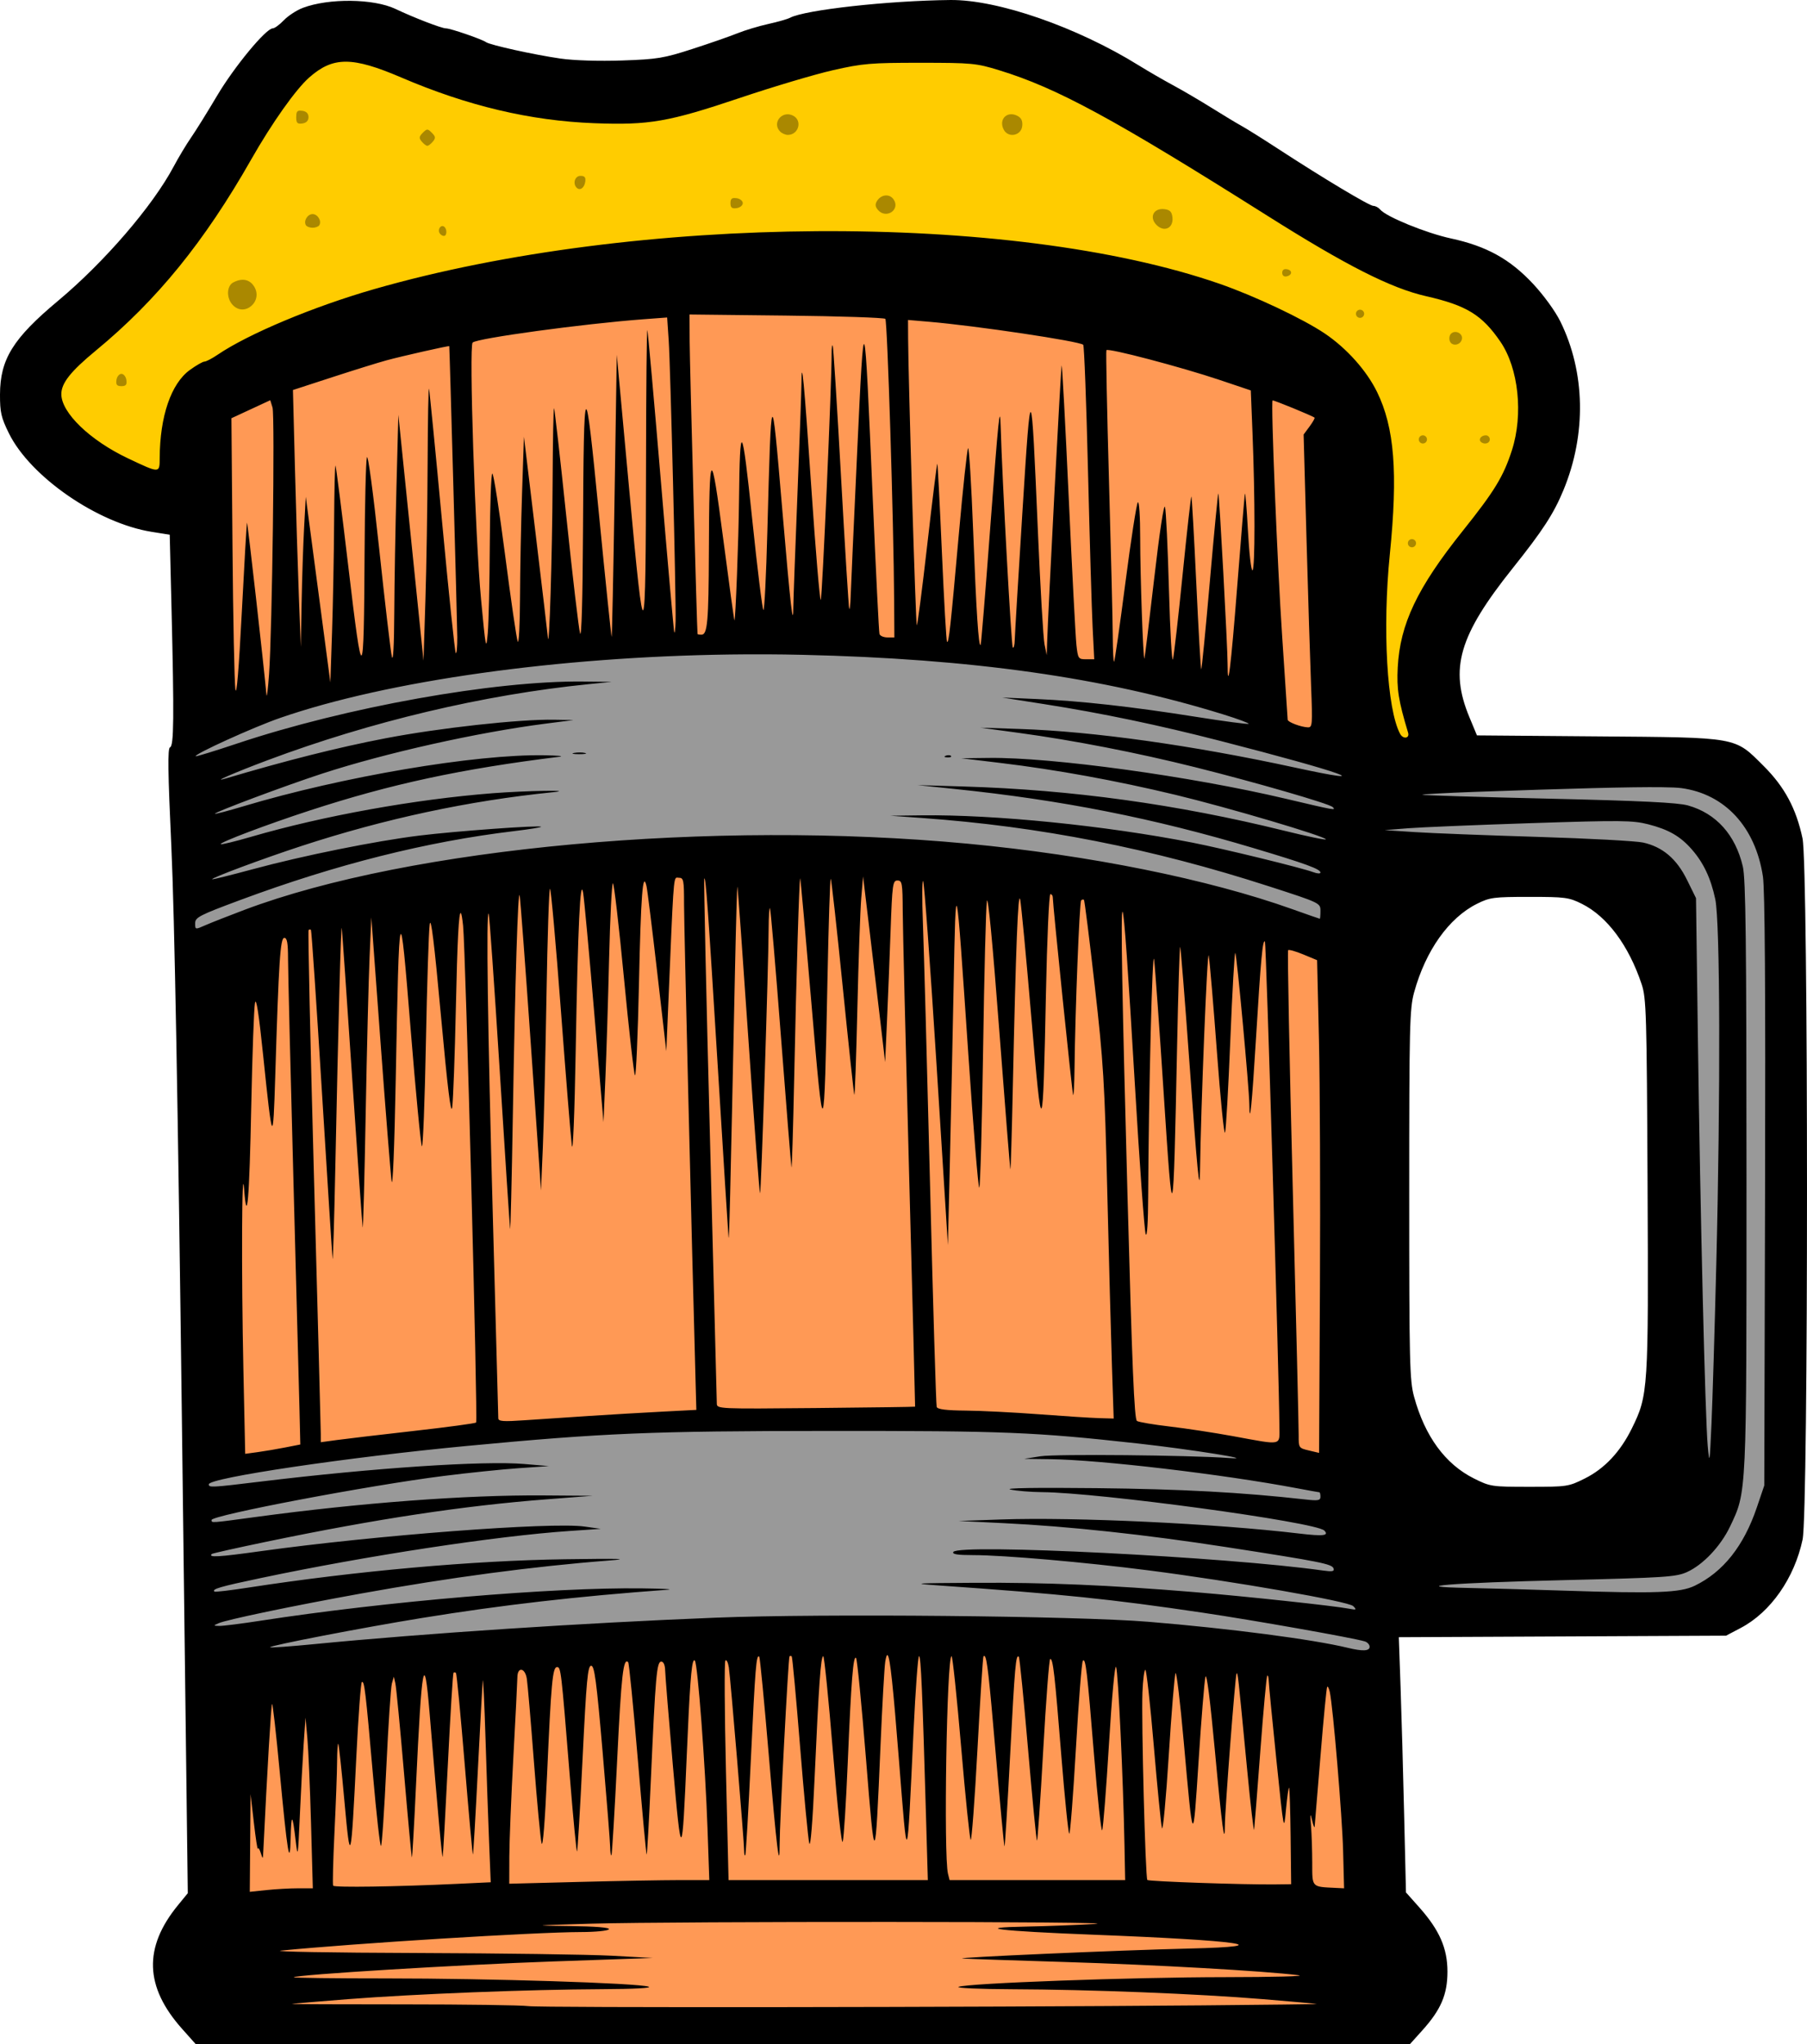 <?xml version="1.0" encoding="UTF-8" standalone="no"?>
<!-- Created with Inkscape (http://www.inkscape.org/) -->

<svg
   version="1.1"
   id="svg2708"
   width="882.121"
   height="997.85"
   viewBox="0 0 882.121 997.85"
   sodipodi:docname="1719926377Beer4a.svg"
   inkscape:version="1.3.2 (091e20ef0f, 2023-11-25)"
   xmlns:inkscape="http://www.inkscape.org/namespaces/inkscape"
   xmlns:sodipodi="http://sodipodi.sourceforge.net/DTD/sodipodi-0.dtd"
   xmlns="http://www.w3.org/2000/svg"
   xmlns:svg="http://www.w3.org/2000/svg">
  <defs
     id="defs2712">
    <inkscape:path-effect
       effect="bspline"
       id="path-effect5"
       is_visible="true"
       lpeversion="1.3"
       weight="33.333"
       steps="2"
       helper_size="0"
       apply_no_weight="true"
       apply_with_weight="true"
       only_selected="false"
       uniform="false" />
  </defs>
  <sodipodi:namedview
     id="namedview2710"
     pagecolor="#ffffff"
     bordercolor="#000000"
     borderopacity="0.25"
     inkscape:showpageshadow="2"
     inkscape:pageopacity="0.0"
     inkscape:pagecheckerboard="0"
     inkscape:deskcolor="#d1d1d1"
     showgrid="false"
     inkscape:zoom="1.0098387"
     inkscape:cx="251.0302"
     inkscape:cy="242.11789"
     inkscape:window-width="1920"
     inkscape:window-height="1011"
     inkscape:window-x="0"
     inkscape:window-y="0"
     inkscape:window-maximized="1"
     inkscape:current-layer="layer1" />
  <g
     inkscape:groupmode="layer"
     id="layer1"
     inkscape:label="Layer 1"
     transform="translate(-68.731,-31.483)">
    <path
       style="fill:#ffcc00;stroke-width:7.633"
       d="m 716.333,214.555 c 3.196,-1.881 17.527,179.414 17.527,179.414 l 30.689,6.502 c 0,0 2.66,-16.29 2.66,-21.785 0,-5.495 8.569,-51.02 8.569,-51.02 l 36.33,-56.899 11.675,-69.349 -51.492,-42.247 c 0,0 -49.631,-17.27 -53.687,-18.589 -4.056,-1.32 -157.501,-88.649 -157.501,-88.649 h -65.738 l -53.677,11.381 -60.298,15.056 -64.295,-6.541 -75.318,-25.625 -30.204,7.662 -40.817,66.496 -66.419,75.044 -18.223,20.3 12.986,39.892 c 0,0 38.5,16.339 42.799,16.339 4.299,0 17.798,2.804 17.798,0 0,-2.804 3.765,-47.858 3.765,-47.858 l 91.732,-35.178 128.111,-23.166 122.9,-1.155 c 0,0 85.425,14.167 93.639,15.62 8.213,1.454 101.504,30.957 101.504,30.957 z"
       id="path5" />
    <path
       id="path4"
       style="display:inline;fill:#aa8800;stroke-width:1.333"
       d="m 215.143,85.481 c -1.453,0.033 -1.809,0.84 -1.809,3.186 0,2.886 0.539,3.441 3,3.092 1.969,-0.28 3,-1.341 3,-3.092 0,-1.75 -1.031,-2.814 -3,-3.094 -0.461,-0.066 -0.856,-0.099 -1.191,-0.092 z m 347.191,1.775 c -3.498,0.059 -5.704,3.603 -3.572,7.586 2.2,4.11 8.448,2.892 8.984,-1.752 0.287,-2.485 -0.396,-4.011 -2.236,-4.996 -1.115,-0.597 -2.196,-0.854 -3.176,-0.838 z m -109.051,0.02 c -4.195,-0.032 -7.203,4.938 -3.684,8.457 0.88,0.88 2.561,1.6 3.734,1.6 5.236,0 7.208,-6.901 2.666,-9.332 -0.925,-0.495 -1.846,-0.718 -2.717,-0.725 z M 277.334,94.763 c -0.592,0 -1.184,0.516 -2.219,1.551 -1.833,1.833 -1.921,2.58 -0.504,4.287 0.943,1.137 2.169,2.066 2.723,2.066 0.554,0 1.777,-0.93 2.721,-2.066 1.417,-1.707 1.331,-2.454 -0.502,-4.287 -1.035,-1.035 -1.627,-1.551 -2.219,-1.551 z m 74.758,22.57 c -2.706,0 -3.896,3.753 -1.842,5.807 1.59,1.59 3.733,0.097 4.176,-2.91 0.32,-2.176 -0.26,-2.896 -2.334,-2.896 z m 149.338,9.562 c -1.673,-0.029 -3.424,0.884 -4.543,2.66 -1.014,1.61 -0.917,2.801 0.354,4.332 4.02,4.844 11.32,-0.12 7.619,-5.182 -0.874,-1.196 -2.128,-1.788 -3.43,-1.811 z m -74.23,1.26 c -1.41,0.025 -1.865,0.728 -1.865,2.512 0,2.195 0.691,2.754 3,2.426 1.65,-0.234 3,-1.326 3,-2.426 0,-1.1 -1.35,-2.191 -3,-2.426 -0.433,-0.061 -0.809,-0.092 -1.135,-0.086 z m 208.943,5.377 c -4.553,0.022 -6.304,4.305 -2.809,7.801 3.729,3.729 8.352,1.487 7.746,-3.756 -0.319,-2.759 -1.231,-3.671 -3.99,-3.99 -0.328,-0.038 -0.644,-0.056 -0.947,-0.055 z m -414.809,2.469 c -2.507,0 -4.534,3.391 -3.26,5.453 0.412,0.667 1.88,1.213 3.26,1.213 1.38,0 2.845,-0.546 3.258,-1.213 1.275,-2.062 -0.751,-5.453 -3.258,-5.453 z m 63.357,5.836 c -1.284,0.003 -2.275,2.012 -1.357,3.496 0.453,0.733 1.388,1.334 2.078,1.334 1.622,0 1.633,-3.608 0.014,-4.609 -0.248,-0.153 -0.497,-0.221 -0.734,-0.221 z m 411.668,21.02 c -1.071,0.005 -1.693,0.652 -1.693,1.811 0,1.281 0.862,2.015 2.07,1.764 2.896,-0.603 3.074,-2.969 0.264,-3.51 -0.228,-0.044 -0.442,-0.065 -0.641,-0.064 z m -509.328,5.211 c -1.38,0.037 -2.882,0.471 -4.453,1.312 -3.199,1.712 -3.397,7.504 -0.371,10.848 5.819,6.43 15.26,-1.756 10.465,-9.074 -1.379,-2.104 -3.341,-3.147 -5.641,-3.086 z m 545.635,14.6 c -1.1,0 -2,0.9 -2,2 0,1.1 0.9,2 2,2 1.1,0 2,-0.9 2,-2 0,-1.1 -0.9,-2 -2,-2 z m 46.408,10.875 c -0.721,0.023 -1.436,0.286 -2.008,0.857 -0.781,0.781 -1.042,2.406 -0.58,3.609 1.067,2.782 5.339,2.042 5.93,-1.027 0.381,-1.98 -1.499,-3.498 -3.342,-3.439 z M 128,214.001 c -1.1,0 -2.191,1.35 -2.426,3 -0.328,2.309 0.231,3 2.426,3 2.195,0 2.754,-0.691 2.426,-3 -0.234,-1.65 -1.326,-3 -2.426,-3 z m 635.334,30 c -1.1,0 -2,0.9 -2,2 0,1.1 0.9,2 2,2 1.1,0 2,-0.9 2,-2 0,-1.1 -0.9,-2 -2,-2 z m 30.744,0 c -2.228,0 -3.731,1.902 -2.486,3.146 1.594,1.594 4.408,0.862 4.408,-1.146 0,-1.1 -0.865,-2 -1.922,-2 z m -36.078,50.666 c -1.1,0 -2,0.9 -2,2 0,1.1 0.9,2 2,2 1.1,0 2,-0.9 2,-2 0,-1.1 -0.9,-2 -2,-2 z" />
    <path
       style="fill:#999999;stroke-width:7.633"
       d="m 779.982,462.23 c 0,0 -36.125,32.887 -39.166,32.887 -3.041,0 -36.923,-5.79 -36.923,-5.79 L 583.422,458.257 c 0,0 -123.015,-10.831 -125.59,-10.064 -2.575,0.767 -77.172,2.995 -87.885,3.526 -10.713,0.531 -86.731,10.64 -89.776,11.702 -3.045,1.061 -64.028,15.103 -77.253,17.35 -13.225,2.247 -42.155,15.642 -42.155,12.79 0,-2.852 -1.012,-41.429 -1.012,-41.429 0,0 -5.682,-60.224 -0.713,-61.018 4.969,-0.794 49.126,-19.912 53.214,-20.443 4.088,-0.531 66.785,-12.661 69.828,-13.192 3.043,-0.531 112.055,-14.381 116.883,-13.611 4.828,0.77 106.807,3.995 108.308,4.346 1.501,0.351 101.182,10.525 104.418,11.578 3.235,1.053 66.721,19.534 66.721,19.534 l 15.346,7.742 41.664,19.067 176.933,-1.878 17.145,25.001 10.902,34.428 -4.514,296.836 c 0,0 -7.427,33.662 -9.083,34.715 -1.656,1.053 -17.371,18.476 -19.999,19.88 -2.628,1.404 -148.451,4.335 -150.602,4.335 -2.151,0 -12.742,2.425 -12.742,2.425 l -1.626,20.006 -31.743,-4.181 c 0,0 -146.723,-9.187 -152.534,-9.064 -5.811,0.123 -174.207,0.806 -176.041,0.806 -1.834,0 -116.308,7.309 -116.308,7.309 l -93.517,8.624 -4.624,-96.261 47.255,-8.899 91.909,-9.381 138.259,-7.895 115.605,3.035 c 0,0 91.994,10.83 94.249,10.531 2.255,-0.299 53.879,7.272 53.879,7.272 l 109.051,31.809 c 0,0 63.128,-41.475 64.787,-41.124 1.659,0.351 -3.905,-126.207 -1.533,-126.909 2.373,-0.702 -2.773,-135.213 -2.773,-135.213 0,0 -47.948,-16.455 -52.399,-16.455 -4.451,0 -45.376,6.344 -45.376,6.344 z"
       id="path3" />
    <path
       id="path2"
       style="fill:#ff9955;stroke-width:7.633"
       d="M 450.914 167.206 C 422.705 167.192 395.683 167.412 393.99 167.823 C 390.605 168.646 241.848 194.573 238.651 195.555 C 235.453 196.538 170.48 225.391 165.102 229.116 C 159.723 232.841 166.201 384.28 166.201 384.28 C 166.201 384.28 164.671 384.939 168.494 383.046 C 172.317 381.152 177.17 377.077 177.17 377.077 L 203.074 373.136 L 232.865 368.565 L 282.984 357.858 L 340.961 353.446 L 403.785 346.622 C 403.785 346.622 490.455 347.272 495.285 347.71 C 500.115 348.147 546.81 350.554 549.445 350.554 C 552.081 350.554 601.605 359.805 605.772 360.296 C 609.938 360.787 659.867 369.12 659.867 369.12 L 695.361 387.944 C 695.361 387.944 724.34 390.455 724.34 388.37 C 724.34 386.285 722.299 227.837 722.299 227.837 C 722.299 227.837 664.077 198.287 648.744 194.04 C 633.412 189.793 527.825 169.015 514.953 167.981 C 508.518 167.464 479.123 167.219 450.914 167.206 z M 492.168 445.729 L 386.811 447.739 L 241.328 472.878 C 241.328 472.878 174.938 493.155 170.332 493.155 L 177.902 747.94 L 263.002 737.071 L 361.494 727.116 C 361.494 727.116 485.984 722.029 493.606 723.038 C 501.227 724.047 619.969 729.889 619.969 729.889 C 619.969 729.889 689.631 740.311 695.438 742.001 C 701.244 743.691 723.985 752.166 724.967 749.304 C 725.949 746.442 722.356 506.169 722.356 506.169 L 716.6 492.419 L 640.553 471.313 L 573.899 455.729 L 492.168 445.729 z M 557.262 830.298 C 554.093 830.298 447.455 832.514 436.789 830.786 C 426.124 829.058 353.6 834.655 353.6 834.655 L 174.078 845.331 L 172.625 946.589 L 200.543 1019.876 C 200.543 1019.876 707.747 1020.962 712.611 1020.432 C 717.476 1019.903 750.594 998.354 750.594 998.354 L 734.84 849.548 L 696.334 844.708 C 696.334 844.708 631.316 835.252 623.963 833.723 C 616.61 832.195 560.431 830.298 557.262 830.298 z " />
    <path
       id="path1"
       style="fill:#000000;stroke-width:1.333"
       d="M 532.666 31.487 C 502.309 31.799 461.744 36.291 454.414 40.153 C 453.175 40.806 448.376 42.179 443.748 43.202 C 439.12 44.225 432.333 46.274 428.666 47.757 C 424.999 49.239 415.099 52.682 406.666 55.407 C 392.71 59.917 389.635 60.419 372.416 61.013 C 361.208 61.399 348.982 61.021 342.416 60.085 C 329.806 58.287 307.996 53.484 306 52.065 C 303.934 50.596 288.631 45.333 286.426 45.333 C 284.316 45.333 270.871 40.154 261.768 35.835 C 251.115 30.78 229.246 30.533 216.561 35.325 C 213.569 36.455 209.406 39.169 207.311 41.356 C 205.215 43.543 202.769 45.333 201.875 45.333 C 198.577 45.333 183.079 64.082 174.74 78.159 C 170.014 86.138 164.275 95.367 161.988 98.667 C 159.702 101.967 155.886 108.323 153.508 112.792 C 143.234 132.096 119.719 159.405 97.068 178.337 C 75.055 196.736 68.781 206.859 68.731 224.063 C 68.705 232.773 69.29 235.321 73.07 243.001 C 83.526 264.24 116.384 286.918 142.793 291.124 L 151.584 292.524 L 152.459 328.479 C 153.756 381.819 153.61 395.685 151.744 396.307 C 150.522 396.715 150.673 408.058 152.401 445.419 C 153.895 477.743 155.61 571.253 157.526 724.862 L 160.402 955.725 L 155.647 961.53 C 138.701 982.21 139.333 1001.418 157.631 1021.948 L 164.213 1029.333 L 460.651 1029.333 L 757.086 1029.333 L 763.104 1022.641 C 772.177 1012.55 775.326 1005.172 775.33 994.001 C 775.334 982.627 771.429 973.714 761.602 962.667 L 755.078 955.333 L 754.186 917.333 C 753.695 896.433 752.911 868.401 752.443 855.04 L 751.592 830.747 L 831.463 830.374 L 911.334 830.001 L 918.522 826.216 C 933.078 818.552 944.703 801.926 948.703 783.05 C 951.59 769.426 951.558 454.424 948.668 440.784 C 945.573 426.176 939.908 415.627 929.678 405.429 C 915.295 391.09 917.863 391.548 848.535 390.977 L 789.736 390.495 L 786.035 381.581 C 776.206 357.91 780.89 341.801 807.182 308.878 C 821.877 290.475 827.227 282.24 831.992 270.682 C 843.224 243.444 842.656 213.222 830.443 188.415 C 827.992 183.434 822.324 175.62 817.131 170.059 C 805.827 157.955 794.422 151.647 777.045 147.891 C 764.917 145.27 745.41 137.307 742.484 133.782 C 741.672 132.802 740.181 132.001 739.172 132.001 C 737.221 132.001 714.707 118.515 692.666 104.145 C 685.333 99.364 677.326 94.342 674.871 92.987 C 672.417 91.632 665.816 87.648 660.203 84.136 C 654.591 80.623 646.101 75.644 641.334 73.071 C 636.567 70.498 629.066 66.157 624.666 63.423 C 594.552 44.712 555.771 31.25 532.666 31.487 z M 237.551 61.608 C 244.338 61.613 252.666 64.187 264.666 69.331 C 296.99 83.187 327.578 90.434 358.777 91.628 C 385.634 92.656 395.029 91.024 430 79.261 C 446.133 73.834 466.534 67.759 475.334 65.761 C 489.881 62.457 493.755 62.126 518 62.134 C 543.294 62.141 545.28 62.332 556.592 65.807 C 584.818 74.481 612.234 89.356 687.334 136.749 C 726.023 161.164 747.719 172.165 764.895 176.077 C 784.665 180.58 792.221 185.205 801.176 198.282 C 810.051 211.241 812.439 233.816 806.789 251.333 C 802.667 264.112 798.312 271.25 782.791 290.667 C 760.58 318.452 752.162 336.137 751.061 357.333 C 750.512 367.892 751.404 373.507 756.115 389.167 C 756.966 391.993 753.681 392.473 752.217 389.737 C 745.797 377.742 743.547 338.429 747.199 302.096 C 751.209 262.211 749.474 240.215 740.947 222.8 C 735.863 212.416 726.223 201.61 715.619 194.409 C 705.054 187.234 681.239 175.971 664 169.997 C 562.342 134.765 379.206 135.931 251.41 172.626 C 221.781 181.133 189.957 194.471 174.942 204.675 C 172.25 206.504 169.376 208.001 168.557 208.001 C 167.737 208.001 164.525 209.842 161.418 212.093 C 152.257 218.729 146.777 234.731 146.693 255.091 C 146.663 262.618 146.758 262.616 131.182 255.235 C 112.649 246.454 98.658 232.962 98.672 223.884 C 98.68 218.497 103.206 212.791 115.545 202.61 C 145.336 178.031 168.489 149.544 191.359 109.333 C 201.486 91.528 213.133 75.071 219.692 69.298 C 225.52 64.167 230.764 61.603 237.551 61.608 z M 405.334 185.016 L 452.594 185.546 C 478.587 185.838 500.338 186.56 500.928 187.149 C 501.935 188.156 504.994 286.259 505.227 325.001 L 505.334 342.667 L 501.959 342.667 C 500.103 342.667 498.35 341.917 498.065 341.001 C 497.779 340.084 496.296 310.233 494.77 274.667 C 490.646 178.606 490.623 178.536 487.18 252.001 C 485.547 286.834 484.116 318.633 484 322.667 C 483.884 326.7 483.565 329.4 483.289 328.667 C 483.014 327.933 481.208 298.834 479.279 264.001 C 477.351 229.168 475.525 200.416 475.221 200.11 C 474.916 199.805 474.682 201.605 474.699 204.11 C 474.793 217.498 470.126 323.483 469.406 324.321 C 468.94 324.864 466.865 300.265 464.797 269.655 C 461.287 217.706 460.034 204.492 459.975 218.778 C 459.961 222.017 459.073 246.566 458 273.333 C 456.927 300.099 456.039 324.349 456.026 327.221 C 455.968 339.456 454.692 328.298 450.475 278.667 C 445.356 218.425 445.248 218.613 443.326 291.001 C 442.767 312.084 441.91 329.333 441.424 329.333 C 440.938 329.333 438.47 309.384 435.938 285.001 C 430.985 237.31 429.904 235.801 429.494 276.001 C 429.304 294.639 427.761 334.882 427.256 334.346 C 427.077 334.156 424.619 316.3 421.797 294.667 C 415.792 248.632 414.97 249.354 414.783 300.833 C 414.659 335.001 414.093 341.333 411.166 341.333 C 410.158 341.333 409.295 341.184 409.248 341.001 C 408.978 339.934 405.449 209.069 405.397 198.175 L 405.334 185.016 z M 394.412 186.475 L 395.166 197.571 C 396.02 210.111 398.8 323.397 398.531 334.667 C 398.435 338.7 398.133 341.101 397.859 340.001 C 397.586 338.901 394.642 305.601 391.318 266.001 C 387.995 226.401 385.035 193.4 384.742 192.667 C 384.449 191.933 384.163 220.495 384.106 256.138 C 383.952 350.619 383.377 351.692 375.969 271.333 L 369.822 204.667 L 368.746 273.723 C 368.154 311.704 367.505 342.604 367.305 342.389 C 367.104 342.175 364.328 315.3 361.137 282.667 C 354.267 212.428 353.722 213.031 353.328 291.333 C 353.162 324.348 352.617 343.143 351.897 340.667 C 351.256 338.467 348.255 312.967 345.227 284.001 C 342.198 255.034 339.483 231.084 339.193 230.778 C 338.904 230.473 338.587 246.972 338.49 267.444 C 338.326 302.092 336.851 350.221 336.184 342.667 C 336.022 340.833 333.327 318.034 330.195 292.001 L 324.502 244.667 L 323.588 272.001 C 323.085 287.034 322.634 310.133 322.586 323.333 C 322.538 336.533 322.029 346.133 321.455 344.667 C 320.881 343.2 318.104 324.149 315.285 302.333 C 312.466 280.516 309.674 262.667 309.08 262.667 C 308.486 262.667 307.925 278.117 307.834 297.001 C 307.743 315.884 307.293 335.533 306.834 340.667 C 306.054 349.393 305.84 348.311 303.555 324.001 C 300.679 293.412 297.633 200.485 299.447 198.718 C 301.614 196.608 353.484 189.531 382.873 187.337 L 394.412 186.475 z M 512 187.686 L 522.334 188.569 C 545.297 190.53 595.799 198.076 597.529 199.805 C 598.004 200.279 599.053 227.966 599.859 261.333 C 600.666 294.699 601.68 329.05 602.113 337.667 L 602.901 353.333 L 598.938 353.333 C 595.143 353.333 594.941 353.034 594.203 346.333 C 593.779 342.483 592.088 310.105 590.445 274.382 C 588.803 238.658 587.252 209.637 587 209.889 C 586.615 210.275 580.359 329.75 579.873 346.001 L 579.715 351.333 L 578.627 346.001 C 578.029 343.067 576.586 318.466 575.42 291.333 C 572.134 214.897 572.035 214.764 567.848 281.333 C 565.841 313.233 564.154 341.384 564.1 343.889 C 564.045 346.395 563.61 348.054 563.133 347.577 C 562.419 346.863 557.988 266.014 557.236 240.001 C 556.885 227.844 556.22 234.314 551.967 291.278 C 549.724 321.314 547.687 346.091 547.44 346.339 C 546.44 347.339 545.341 330.595 543.809 290.97 C 542.922 268.036 541.802 249.734 541.32 250.302 C 540.839 250.869 538.818 269.634 536.828 292.001 C 532.724 338.148 531.897 345.675 531.031 344.809 C 530.694 344.472 529.573 324.85 528.539 301.206 C 527.506 277.561 526.497 258.052 526.299 257.854 C 526.101 257.657 523.894 275.45 521.393 297.393 C 518.892 319.337 516.589 337.033 516.274 336.718 C 515.743 336.187 512.155 217.446 512.047 196.843 L 512 187.686 z M 288.045 200.477 C 288.224 201.236 291.938 335.833 291.965 342.555 C 291.984 347.261 291.649 350.761 291.221 350.333 C 290.793 349.905 287.796 321.155 284.561 286.444 C 281.325 251.733 278.445 222.433 278.16 221.333 C 277.876 220.233 277.571 236.433 277.484 257.333 C 277.398 278.233 276.909 308.533 276.399 324.667 L 275.471 354.001 L 269.334 294.001 L 263.195 234.001 L 262.268 269.333 C 261.757 288.766 261.276 316.367 261.201 330.667 C 261.116 346.858 260.666 354.907 260.006 352.001 C 259.423 349.434 256.65 325.782 253.842 299.44 C 250.889 271.733 248.356 252.906 247.834 254.772 C 247.338 256.547 246.829 277.801 246.701 302.001 C 246.361 366.566 245.741 367.091 238.838 308.667 C 235.632 281.534 232.781 259.084 232.504 258.778 C 232.227 258.473 231.924 271.073 231.83 286.778 C 231.737 302.484 231.287 326.434 230.83 340.001 L 230 364.667 L 224 319.333 L 218 274.001 L 217.176 289.333 C 216.722 297.766 216.176 314.267 215.963 326.001 L 215.576 347.333 L 214.631 322.667 C 214.111 309.1 213.247 280.873 212.711 259.94 L 211.734 221.88 L 230.867 215.649 C 241.39 212.222 253.301 208.518 257.334 207.417 C 264.872 205.359 287.965 200.141 288.045 200.477 z M 608.844 202.438 C 609.54 201.235 645.334 210.647 664.192 216.991 L 679.334 222.087 L 680.158 242.71 C 681.444 274.934 681.451 309.104 680.17 309.895 C 679.53 310.291 678.516 301.476 677.916 290.307 C 677.317 279.138 676.644 271.2 676.422 272.667 C 676.2 274.133 674.521 294.476 672.692 317.872 C 669.592 357.513 668 370.324 668 355.602 C 668 347.359 663.959 272.848 663.486 272.376 C 663.282 272.172 661.417 291.507 659.342 315.343 C 657.266 339.178 655.368 358.478 655.121 358.231 C 654.874 357.985 653.79 339 652.711 316.044 C 651.633 293.087 650.56 274.115 650.328 273.884 C 650.097 273.652 648.183 290.684 646.074 311.731 C 643.966 332.779 641.828 351.5 641.324 353.333 C 640.821 355.166 639.945 339.95 639.381 319.516 C 638.817 299.083 637.955 280.867 637.465 279.036 C 636.931 277.041 634.797 291.122 632.137 314.186 C 629.696 335.35 627.562 352.822 627.393 353.013 C 626.778 353.705 625.334 312.444 625.334 294.188 C 625.334 283.571 624.834 276.015 624.18 276.733 C 623.546 277.43 620.816 295.08 618.113 315.956 C 615.411 336.832 612.929 354.183 612.6 354.513 C 612.27 354.842 611.972 349.162 611.938 341.889 C 611.903 334.617 611.076 300.467 610.1 266.001 C 609.123 231.534 608.559 202.931 608.844 202.438 z M 200.666 226.866 L 201.764 230.432 C 202.974 234.367 201.609 339.464 200.072 360.667 C 199.541 368 198.971 372.5 198.807 370.667 C 197.574 356.918 189.574 286.138 189.313 286.667 C 189.131 287.033 187.98 306.834 186.754 330.667 C 185.336 358.228 184.205 371.817 183.645 368.001 C 183.16 364.701 182.525 333.574 182.234 298.831 L 181.705 235.661 L 191.186 231.264 L 200.666 226.866 z M 689.963 226.975 C 690.259 226.631 709.527 234.533 710.451 235.378 C 710.699 235.604 709.599 237.551 708.008 239.704 L 705.115 243.618 L 706.533 294.809 C 707.313 322.965 708.314 355.15 708.758 366.333 C 709.518 385.491 709.423 386.661 707.115 386.561 C 703.748 386.417 697.334 383.983 697.334 382.85 C 697.334 382.34 696.118 363.938 694.633 341.96 C 692.295 307.369 689.072 228.012 689.963 226.975 z M 424.967 351.001 C 436.893 350.838 448.821 350.888 460.666 351.161 C 543.13 353.063 607.694 362.206 665.758 380.206 C 672.958 382.438 678.587 384.524 678.268 384.843 C 677.949 385.162 666.357 383.623 652.51 381.423 C 621.331 376.468 596.377 373.683 574.666 372.739 L 558 372.014 L 578.666 375.259 C 606.738 379.665 634.316 385.431 664.625 393.231 C 724.476 408.634 743.354 415.405 700.613 406.141 C 650.695 395.322 602.414 388.556 566.666 387.366 L 547.334 386.721 L 566 389.253 C 592.699 392.874 623.933 398.955 652.182 406.028 C 681.734 413.428 717.521 423.793 719.266 425.458 C 721.126 427.233 720.59 427.138 696.297 421.397 C 649.952 410.445 582.31 401.136 551.668 401.493 L 538 401.651 L 557.334 403.973 C 584.302 407.211 613.731 412.578 642.666 419.538 C 668.117 425.659 716 439.839 716 441.255 C 716 441.695 706.849 439.796 695.666 437.034 C 643.445 424.137 591.995 417.031 539.334 415.448 L 516.666 414.766 L 534.666 416.632 C 587.226 422.078 631.87 430.909 680.666 445.509 C 706.107 453.12 713.334 455.76 713.334 457.444 C 713.334 458.08 711.771 458.006 709.861 457.28 C 704.353 455.186 666.033 445.821 650.666 442.813 C 608.288 434.52 554.287 429.083 518.69 429.524 L 503.334 429.714 L 518.666 430.805 C 576.375 434.913 631.048 445.678 688.334 464.216 C 713.133 472.24 713.334 472.337 713.334 476.153 C 713.334 478.269 713.183 479.999 713 479.999 C 712.817 479.999 706.865 477.926 699.776 475.391 C 658.648 460.69 600.514 448.953 541.16 443.366 C 416.578 431.64 269.041 445.144 187.984 475.69 C 180.293 478.589 171.75 481.952 169 483.165 C 164.008 485.366 164 485.365 164 482.206 C 164 479.334 166.038 478.285 186.1 470.829 C 232.899 453.437 277.045 442.331 319.682 437.223 C 327.206 436.322 333.138 435.361 332.865 435.089 C 332.03 434.254 291.006 437.239 273.334 439.421 C 251.901 442.067 216.582 449.205 192 455.858 C 181.367 458.736 172.503 460.929 172.301 460.733 C 171.669 460.12 197.205 450.603 215.899 444.485 C 256.689 431.136 297.652 422.377 338.666 418.231 C 350.293 417.056 325.36 417.477 309.266 418.727 C 271.326 421.675 226.486 429.76 191.399 439.981 C 183.507 442.28 176.799 443.909 176.492 443.602 C 175.698 442.808 198.846 434.05 220 427.141 C 259.651 414.193 293.593 406.891 342 400.895 C 344.2 400.623 340.834 400.31 334.52 400.2 C 300.691 399.611 235.89 410.601 187.354 425.159 C 180.032 427.355 173.861 428.973 173.641 428.753 C 173.016 428.128 208.258 414.936 226 409.153 C 256.984 399.055 301.739 389.043 335.08 384.755 L 348.666 383.009 L 339.334 382.843 C 322.316 382.54 283.162 386.855 256.666 391.956 C 233.813 396.355 208.681 402.687 178.666 411.606 C 171.663 413.687 183.211 408.667 199.334 402.62 C 249.755 383.71 304.99 370.621 356 365.493 L 367.334 364.354 L 353.334 364.204 C 309.958 363.737 237.683 376.69 184.481 394.468 C 173.583 398.109 164.48 400.908 164.252 400.686 C 163.281 399.742 192.491 386.466 205.334 382.014 C 258.181 363.697 341.486 352.14 424.967 351.001 z M 349.016 399.057 C 347.357 399.376 348.401 399.648 351.334 399.663 C 354.267 399.678 355.625 399.419 354.35 399.085 C 353.075 398.751 350.674 398.739 349.016 399.057 z M 530.416 400.423 C 529.352 400.848 529.67 401.163 531.223 401.227 C 532.628 401.285 533.416 400.971 532.973 400.528 C 532.53 400.085 531.379 400.038 530.416 400.423 z M 879.699 415.784 C 884.532 415.837 887.774 415.989 889.586 416.237 C 910.816 419.14 925.642 435.217 929.33 459.333 C 930.297 465.651 930.636 515.179 930.379 612.667 L 930 756.667 L 926.348 767.438 C 919.975 786.231 909.943 798.88 896.074 805.612 C 888.949 809.071 877.249 809.508 832 808.007 C 815.5 807.459 794.501 806.869 785.334 806.696 C 753.839 806.101 777.289 804.213 832.871 802.868 C 881.401 801.694 886.949 801.33 892.203 798.973 C 900.08 795.441 908.715 786.315 913.309 776.667 C 921.457 759.553 921.336 762.15 921.313 605.055 C 921.296 490.785 920.935 460.484 919.52 454.47 C 915.879 439 906.492 428.56 892.752 424.698 C 887.764 423.296 869.999 422.43 824.754 421.378 C 791.069 420.595 763.297 419.741 763.037 419.481 C 762.778 419.222 774.438 418.584 788.949 418.063 C 836.393 416.36 865.202 415.626 879.699 415.784 z M 858.377 432.348 C 866.237 432.426 869.55 432.926 873.35 433.899 C 883.281 436.444 888.963 439.709 894.565 446.089 C 900.334 452.659 903.902 460.218 906.076 470.475 C 908.433 481.596 908.664 564.822 906.57 648.723 C 905.785 680.226 904.728 715.3 904.221 726.667 C 903.356 746.054 903.243 746.714 902.385 737.333 C 901.157 723.903 898.726 623.162 897.59 538.636 L 896.666 469.938 L 892.291 461.054 C 887.22 450.756 880.408 444.953 870.879 442.813 C 867.462 442.046 844.267 440.797 819.334 440.04 C 794.401 439.282 767.401 438.229 759.334 437.7 L 744.666 436.739 L 756 435.837 C 762.233 435.341 789.29 434.215 816.125 433.337 C 838.111 432.617 850.518 432.271 858.377 432.348 z M 490.055 459.333 L 493.094 484.667 C 494.765 498.6 497.187 519.001 498.479 530.001 L 500.826 550.001 L 501.727 530.001 C 502.221 519.001 503.017 499.05 503.496 485.667 C 504.303 463.136 504.553 461.333 506.852 461.333 C 509.121 461.333 509.34 462.621 509.412 476.333 C 509.456 484.583 510.86 542.334 512.533 604.667 C 514.206 667 515.52 718.091 515.453 718.202 C 515.387 718.313 493.584 718.615 467 718.87 C 419.403 719.327 418.665 719.293 418.656 716.667 C 418.651 715.2 417.154 657.048 415.328 587.44 C 413.502 517.832 412.241 460.648 412.526 460.364 C 413.292 459.597 414.257 473.093 419.363 556.001 C 421.915 597.434 424.161 633.133 424.354 635.333 C 424.676 639.016 425.154 619.474 427.535 504.971 C 428.005 482.406 428.532 464.107 428.709 464.305 C 428.886 464.504 431.327 498.388 434.135 539.602 C 436.942 580.817 439.48 614.299 439.772 614.007 C 440.316 613.463 443.863 503.788 443.951 484.778 C 443.978 478.973 444.27 474.492 444.6 474.821 C 444.929 475.15 447.336 503.3 449.951 537.376 C 452.566 571.452 454.882 600.233 455.096 601.333 C 455.31 602.433 455.907 582.934 456.424 558.001 C 457.492 506.481 458.902 459.77 459.373 460.305 C 459.548 460.504 462.011 487.966 464.846 521.333 C 470.832 591.782 471.055 591.447 472.678 509.61 C 473.22 482.262 473.938 460.159 474.272 460.493 C 474.605 460.827 477.221 484.373 480.084 512.817 C 482.947 541.262 485.509 565.165 485.777 565.934 C 486.046 566.704 486.716 547.829 487.268 523.989 C 487.819 500.15 488.672 475.849 489.162 469.989 L 490.055 459.333 z M 399.238 459.921 C 399.497 459.924 399.794 460.001 400.139 460.001 C 402.448 460.001 402.667 461.126 402.664 473.001 C 402.662 483.187 406.255 631.939 408.313 706.886 L 408.666 719.772 L 392 720.634 C 382.833 721.107 366.933 722.042 356.666 722.71 C 346.399 723.378 332.15 724.329 325 724.825 C 314.331 725.565 311.996 725.393 311.981 723.864 C 311.97 722.839 310.782 678.801 309.338 626.001 C 306.799 533.121 306.011 476.232 307.281 477.503 C 307.619 477.841 310.027 511.991 312.631 553.391 C 315.235 594.792 317.533 629.866 317.738 631.333 C 317.944 632.799 318.542 608.2 319.07 576.667 C 320.182 510.288 321.591 464.842 322.418 468.667 C 322.735 470.133 325.208 503.134 327.912 542.001 L 332.83 612.667 L 333.736 591.333 C 334.235 579.6 335.03 546.45 335.504 517.667 C 335.978 488.884 336.752 465.333 337.223 465.333 C 337.694 465.333 340.073 491.883 342.51 524.333 C 344.947 556.783 347.362 586.633 347.877 590.667 C 348.426 594.961 349.207 575.9 349.762 544.667 C 350.853 483.262 351.991 459.086 353.401 467.333 C 353.902 470.266 356.341 496.668 358.822 526.001 L 363.334 579.333 L 364.254 558.001 C 364.76 546.267 365.578 520.017 366.072 499.667 C 366.567 479.317 367.404 462.667 367.936 462.667 C 368.467 462.667 370.895 483.517 373.33 509.001 C 375.766 534.484 378.187 555.826 378.709 556.429 C 379.231 557.031 380.106 536.944 380.652 511.79 C 381.6 468.163 382.52 456.23 384.334 464.077 C 384.748 465.868 387.092 484.734 389.543 506.001 L 394 544.667 L 394.986 521.333 C 397.435 463.413 397.428 459.895 399.238 459.921 z M 519.385 461.612 C 519.907 462.132 522.839 502.331 525.901 550.944 L 531.467 639.333 L 532.389 600.667 C 532.895 579.4 533.739 539.8 534.264 512.667 C 535.357 456.111 535.341 456.034 541.445 546.241 C 543.886 582.307 546.287 611.568 546.777 611.264 C 547.268 610.961 548.114 580.553 548.656 543.69 C 549.199 506.827 550.028 474.293 550.5 471.391 C 551.032 468.125 553.32 491.988 556.508 534.059 C 559.339 571.427 561.798 602.166 561.973 602.368 C 562.148 602.57 562.681 584.57 563.156 562.368 C 564.621 493.988 565.731 465.669 566.752 470.667 C 567.277 473.233 569.721 499.034 572.182 528.001 C 577.42 589.653 577.858 588.944 579.326 516.528 C 579.867 489.837 580.841 468.001 581.488 468.001 C 582.136 468.001 582.666 468.692 582.666 469.538 C 582.666 473.063 592.102 564.779 592.59 566.001 C 592.883 566.734 593.197 560.733 593.287 552.667 C 593.599 524.885 595.695 471.86 596.514 471.042 C 596.965 470.591 597.583 470.473 597.889 470.778 C 598.194 471.084 600.558 489.934 603.143 512.667 C 607.377 549.919 607.982 559.858 609.27 613.333 C 610.056 645.966 611.08 684.216 611.547 698.333 L 612.397 724.001 L 605.197 723.798 C 601.238 723.686 588.1 722.841 576 721.921 C 563.9 721.001 547.831 720.192 540.291 720.124 C 530.62 720.036 526.41 719.509 525.996 718.333 C 525.674 717.416 524.214 668.667 522.752 610.001 C 521.29 551.334 519.72 493.734 519.264 482.001 C 518.807 470.267 518.862 461.092 519.385 461.612 z M 815.334 469.333 C 832.804 469.333 834.628 469.574 840.94 472.72 C 853.292 478.875 863.824 493.042 870.145 512.001 C 872.401 518.77 872.623 526.323 873.022 610.132 C 873.497 710.23 873.349 712.532 865.363 728.79 C 859.742 740.234 852.046 748.436 842.414 753.249 C 834.447 757.23 833.762 757.333 815.334 757.333 C 796.914 757.333 796.216 757.228 788.268 753.257 C 774.264 746.259 764.317 732.676 759.033 713.333 C 756.875 705.43 756.666 696.733 756.666 614.667 C 756.666 532.432 756.872 523.92 759.045 516.001 C 764.653 495.565 776.006 479.558 789.748 472.71 C 796.036 469.576 797.879 469.333 815.334 469.333 z M 616.74 476.579 C 617.536 477.331 619.479 505.718 622.684 560.001 C 625 599.234 627.402 632.534 628.024 634.001 C 628.709 635.619 629.188 628.231 629.242 615.218 C 629.451 565.639 631.271 493.107 632.133 500.001 C 632.637 504.034 634.763 533.734 636.858 566.001 C 641.259 633.801 641.506 632.924 643.336 542.952 C 643.892 515.609 644.573 493.46 644.848 493.735 C 645.123 494.01 647.155 519.383 649.365 550.118 C 653.187 603.244 654.363 615.351 654.531 603.333 C 654.986 570.956 658.106 493.91 658.797 498.001 C 659.293 500.934 661.094 522.11 662.799 545.059 C 664.504 568.009 666.283 585.709 666.754 584.393 C 667.225 583.077 668.391 562.644 669.346 538.985 C 670.3 515.327 671.387 496.277 671.762 496.651 C 672.474 497.363 678.526 562.625 678.615 570.555 C 678.748 582.313 679.894 570.935 681.893 538.001 C 684.219 499.679 685.114 490.004 686.231 491.12 C 686.829 491.718 693.172 704.252 693.291 727.667 C 693.341 737.514 695.235 737.101 670.666 732.602 C 661.499 730.924 647.571 728.8 639.715 727.884 C 631.858 726.967 624.676 725.751 623.752 725.18 C 622.463 724.384 621.386 698.611 619.121 614.403 C 616.591 520.323 615.717 475.612 616.74 476.579 z M 293.705 477.241 C 294.036 477.581 294.394 479.643 294.791 483.333 C 296.013 494.692 302.058 725.052 301.158 725.952 C 300.749 726.361 287.079 728.204 270.781 730.046 C 254.483 731.888 237.59 733.883 233.24 734.477 L 225.332 735.559 L 225.322 731.446 C 225.316 729.184 223.831 673.068 222.022 606.745 C 220.212 540.422 219.016 485.873 219.365 485.524 C 219.714 485.175 220.236 485.139 220.526 485.444 C 220.815 485.75 223.23 521.4 225.893 564.667 C 228.556 607.933 230.895 644.534 231.09 646.001 C 231.285 647.467 231.87 627.967 232.393 602.667 C 233.916 528.946 235.192 481.794 235.584 484.667 C 235.784 486.133 238.071 519.134 240.666 558.001 C 243.261 596.867 245.565 629.567 245.787 630.667 C 246.009 631.767 246.665 606.866 247.244 575.333 C 247.824 543.8 248.681 509.3 249.149 498.667 L 250 479.333 L 254.471 540.001 C 256.93 573.367 259.366 603.967 259.885 608.001 C 260.441 612.324 261.273 592.073 261.91 558.667 C 263.625 468.741 263.854 467.963 269.197 534.001 C 271.69 564.801 274.161 590.492 274.69 591.093 C 275.218 591.693 276.098 568.912 276.645 540.468 C 277.191 512.023 278.025 486.051 278.496 482.755 C 279.103 478.513 280.709 491.564 283.99 527.382 C 287.278 563.272 288.877 576.255 289.486 572.001 C 289.959 568.701 290.763 546.799 291.272 523.333 C 291.978 490.71 292.713 476.221 293.705 477.241 z M 207.531 489.333 C 208.889 489.333 209.335 491.881 209.342 499.667 C 209.347 505.35 210.52 553.5 211.947 606.667 C 213.375 659.833 214.72 710.834 214.938 720.001 L 215.334 736.667 L 208 738.11 C 203.967 738.905 197.913 739.931 194.547 740.389 L 188.428 741.223 L 187.549 700.278 C 186.533 652.903 186.76 596.906 187.906 612.001 C 189.322 630.628 190.466 617.208 191.397 571.05 C 191.903 545.96 192.718 523.473 193.207 521.081 C 193.81 518.134 195.095 526.393 197.195 546.7 C 201.729 590.529 202.045 591.06 203.1 556.667 C 204.826 500.382 205.552 489.333 207.531 489.333 z M 697.551 495.339 C 697.935 494.955 701.275 495.899 704.975 497.436 L 711.701 500.231 L 712.6 539.116 C 713.095 560.502 713.311 614.623 713.082 659.384 L 712.666 740.766 L 707.666 739.585 C 702.766 738.426 702.667 738.277 702.705 732.2 C 702.727 728.79 701.42 674.258 699.799 611.018 C 698.178 547.779 697.167 495.723 697.551 495.339 z M 473.334 730.046 C 559.266 729.999 573.559 730.577 624 736.149 C 649.996 739.021 683.524 744.371 668.666 743.276 C 649.499 741.864 584.031 741.251 576.666 742.413 L 568.666 743.675 L 581.49 743.837 C 605.878 744.146 665.664 751.193 701.815 758.02 C 707.579 759.109 712.529 760.001 712.815 760.001 C 713.1 760.001 713.334 760.978 713.334 762.173 C 713.334 764.028 712.216 764.219 705.666 763.481 C 675.037 760.031 645.408 758.428 604 757.979 C 574.392 757.659 558.664 757.913 562 758.657 C 564.933 759.312 571.851 759.88 577.373 759.923 C 605.379 760.137 711.044 774.511 715.205 778.673 C 717.709 781.176 714.742 781.54 703.109 780.155 C 661.891 775.248 593.342 772.014 557.334 773.276 L 536.666 774.001 L 558.666 775.065 C 590.333 776.599 627.594 780.605 667.334 786.751 C 713.416 793.877 719 794.989 719.727 797.177 C 720.212 798.638 719.13 798.849 714.504 798.19 C 667.865 791.553 536.702 784.96 534.129 789.124 C 533.437 790.244 536.103 790.667 543.842 790.667 C 558.605 790.667 598.28 794.12 629.334 798.108 C 671.052 803.466 727.045 813.243 729.334 815.569 C 731.121 817.385 730.907 817.52 727.334 816.835 C 720.051 815.439 677.058 810.824 652 808.749 C 610.446 805.308 579.497 803.993 544.666 804.188 C 514.963 804.355 513.003 804.494 526.666 805.452 C 587.766 809.737 610.964 812.13 655.848 818.782 C 680.892 822.494 729.312 831.07 735 832.802 C 736.283 833.192 737.334 834.372 737.334 835.423 C 737.334 837.539 733.959 837.698 726.666 835.927 C 709.656 831.794 668.711 826.448 629.334 823.22 C 594.165 820.336 470.286 819.158 418.184 821.212 C 353.821 823.749 275.771 828.889 222.203 834.12 C 210.582 835.255 200.842 835.954 200.561 835.673 C 199.819 834.931 245.886 826.037 274.666 821.366 C 313.948 814.991 350.45 810.793 394.666 807.569 C 397.966 807.329 392.267 807.03 382 806.903 C 338.357 806.365 256.969 813.278 195.756 822.723 C 186.455 824.159 177.455 825.293 175.756 825.243 C 172.83 825.158 172.808 825.091 175.334 823.96 C 179.264 822.201 211.242 815.521 244.666 809.479 C 288.195 801.611 329.271 796.138 366 793.309 C 376.928 792.468 371.489 792.309 344.666 792.69 C 299.434 793.332 242.527 798.421 190 806.52 C 181.2 807.877 173.749 808.764 173.443 808.493 C 172.038 807.245 175.937 806.105 196.238 801.825 C 247.774 790.96 310.924 781.334 346.666 778.895 L 362 777.848 L 354 776.718 C 337.904 774.443 251.629 781.011 196.096 788.737 C 175.298 791.631 170.293 791.918 172.111 790.116 C 172.417 789.813 184.366 787.137 198.666 784.167 C 252.565 772.973 295.048 766.548 336 763.397 L 358 761.704 L 334 761.53 C 296.348 761.258 244.742 765.129 193.49 772.069 C 171.382 775.063 172 775.02 172 773.536 C 172 771.197 248.753 756.625 285.334 752.018 C 297.434 750.495 313.933 748.789 322 748.229 L 336.666 747.212 L 324.666 746.188 C 304.995 744.51 251.059 748.098 196.434 754.72 C 171.713 757.716 170.666 757.771 170.666 756.095 C 170.666 752.954 238.574 742.865 296.666 737.374 C 363.761 731.032 386.431 730.093 473.334 730.046 z M 502.049 839.548 C 503.264 840.625 504.751 855.136 507.563 890.667 C 511.809 944.323 511.455 945.031 514.701 876.333 C 515.646 856.35 516.849 840.001 517.373 840.001 C 518.294 840.001 519.018 856.732 520.822 919.667 L 521.672 949.333 L 473.029 949.333 L 424.387 949.333 L 423.125 896.333 C 422.431 867.183 422.302 842.805 422.838 842.159 C 423.374 841.513 424.136 843.014 424.529 845.493 C 425.31 850.412 432.038 931.073 432.014 935.221 C 432.006 936.627 432.243 937.527 432.541 937.221 C 432.839 936.916 434.079 915.667 435.297 890.001 C 437.422 845.203 437.945 838.834 439.377 840.266 C 439.734 840.623 441.841 862.43 444.061 888.727 C 447.837 933.473 449.35 945.88 449.322 931.889 C 449.303 921.948 453.558 840.703 454.129 840.112 C 454.424 839.806 454.923 839.812 455.236 840.126 C 455.55 840.44 457.377 860.189 459.295 884.014 C 461.213 907.84 463.232 929.133 463.783 931.333 C 464.395 933.77 465.43 921.011 466.432 898.667 C 468.444 853.775 469.426 840.001 470.613 840.001 C 471.115 840.001 473.247 861.105 475.352 886.899 C 477.565 914.032 479.58 932.435 480.131 930.565 C 480.655 928.788 481.755 911.434 482.574 892.001 C 484.279 851.6 485.254 839.335 486.639 840.899 C 487.175 841.505 489.349 863.601 491.469 890.001 C 495.834 944.368 495.982 944.243 498.555 884.001 C 499.416 863.834 500.465 845.233 500.885 842.667 C 501.269 840.322 501.644 839.189 502.049 839.548 z M 549.356 839.929 C 550.558 840.625 551.567 850.046 554.731 886.729 C 556.899 911.876 558.859 932.637 559.086 932.864 C 559.314 933.092 560.557 913.04 561.85 888.305 C 564.134 844.588 564.64 838.862 566.09 840.311 C 566.471 840.693 568.492 860.914 570.58 885.247 C 572.668 909.58 574.63 929.74 574.938 930.048 C 575.246 930.356 576.62 910.522 577.992 885.971 C 579.364 861.421 580.901 841.333 581.406 841.333 C 582.806 841.333 583.58 848.095 586.869 889.001 C 588.535 909.717 590.27 926.667 590.725 926.667 C 591.179 926.667 592.636 907.917 593.961 885.001 C 595.286 862.084 596.803 842.846 597.334 842.251 C 598.716 840.7 599.431 846.746 602.861 888.977 C 604.543 909.681 606.307 925.881 606.779 924.977 C 607.252 924.074 608.745 905.149 610.096 882.925 C 611.52 859.499 612.987 843.688 613.584 845.304 C 614.607 848.067 617.029 899.687 617.668 932.335 L 618 949.335 L 575.145 949.335 L 532.289 949.333 L 531.512 946.237 C 529.31 937.465 530.91 840.001 533.256 840.001 C 533.749 840.001 535.85 859.95 537.928 884.333 C 540.005 908.716 542.101 929.116 542.584 929.665 C 543.067 930.214 544.554 910.414 545.887 885.665 C 547.22 860.916 548.541 840.416 548.822 840.11 C 549.009 839.908 549.184 839.829 549.356 839.929 z M 407.408 842.151 C 407.577 841.957 407.753 841.978 407.938 842.182 C 409.324 843.716 413.042 893.079 414.125 924.333 L 414.99 949.333 L 400.379 949.333 C 392.342 949.333 370.368 949.729 351.549 950.214 L 317.334 951.095 L 317.369 937.88 C 317.389 930.612 318.274 908.766 319.334 889.333 C 320.394 869.9 321.277 852.349 321.297 850.333 C 321.349 845.04 325.036 845.574 325.906 851.001 C 326.288 853.384 327.841 871.533 329.356 891.333 C 330.87 911.133 332.563 929.133 333.117 931.333 C 333.732 933.773 334.773 920.778 335.785 898.001 C 337.795 852.782 338.482 845.333 340.649 845.333 C 342.542 845.333 342.686 846.556 346.858 898.278 C 348.526 918.964 350.129 935.65 350.42 935.358 C 350.711 935.067 351.935 914.541 353.141 889.747 C 354.986 851.788 355.646 844.667 357.311 844.667 C 358.939 844.667 359.925 852.072 362.906 886.667 C 364.897 909.767 366.557 930.716 366.596 933.221 C 366.635 935.727 366.913 937.527 367.213 937.221 C 367.513 936.916 368.772 915.967 370.012 890.667 C 372.05 849.066 373.007 840.563 375.387 842.942 C 375.807 843.363 377.911 864.565 380.063 890.061 C 382.214 915.557 384.163 936.609 384.395 936.841 C 384.626 937.072 385.557 920.628 386.461 900.298 C 388.718 849.538 389.322 842.667 391.526 842.667 C 392.656 842.667 393.373 844.293 393.438 847.001 C 393.494 849.384 395.188 870.233 397.201 893.333 C 401.369 941.15 401.752 940.851 404 888.001 C 405.389 855.363 406.229 843.509 407.408 842.151 z M 627.852 846.667 C 628.392 846.667 630.243 863.317 631.967 883.667 C 633.691 904.017 635.489 922.139 635.963 923.938 C 636.437 925.737 637.926 909.837 639.272 888.604 C 640.617 867.372 642.109 849.242 642.588 848.315 C 643.067 847.389 644.866 862.389 646.586 881.649 C 651.207 933.393 651.122 933.279 653.838 891.333 C 655.167 870.8 656.67 852.26 657.178 850.132 C 657.757 847.706 659.481 861.122 661.797 886.098 C 665.235 923.169 666.64 933.66 666.684 922.555 C 666.714 914.815 671.76 849.129 672.371 848.518 C 672.993 847.897 672.979 847.765 677.545 895.333 C 679.235 912.933 680.773 926.133 680.963 924.667 C 681.153 923.2 682.522 905.842 684.004 886.095 C 685.486 866.347 686.992 849.898 687.35 849.54 C 687.708 849.182 688.039 850.338 688.086 852.11 C 688.133 853.882 689.816 871.234 691.824 890.667 C 695.476 925.995 695.478 925.998 696.508 914.88 C 697.075 908.764 697.755 903.976 698.02 904.241 C 698.285 904.506 698.622 915.21 698.768 928.028 L 699.033 951.333 L 691.184 951.427 C 676.143 951.605 629.544 949.996 628.824 949.272 C 627.87 948.314 625.876 871.826 626.436 857.667 C 626.675 851.617 627.312 846.667 627.852 846.667 z M 290.115 848.11 C 290.419 847.805 290.96 847.849 291.318 848.208 C 291.677 848.566 293.608 868.735 295.609 893.028 C 297.611 917.321 299.403 937.041 299.594 936.85 C 299.785 936.66 300.864 918.24 301.992 895.919 C 303.12 873.597 304.206 853.834 304.404 852.001 C 304.603 850.167 305.201 862.767 305.733 880.001 C 306.264 897.234 307.057 920.12 307.494 930.858 L 308.287 950.382 L 291.811 951.161 C 262.223 952.561 231.955 953.006 231.363 952.048 C 231.045 951.532 231.337 939.759 232.014 925.888 C 232.691 912.016 233.265 896.516 233.289 891.444 C 233.313 886.372 233.571 882.473 233.863 882.778 C 234.155 883.084 235.503 895.634 236.856 910.667 C 239.757 942.913 240.102 941.623 242.69 888.94 C 243.655 869.291 244.865 852.957 245.379 852.639 C 246.611 851.878 247.211 856.901 250.824 898.245 C 252.502 917.446 254.253 932.923 254.715 932.638 C 255.177 932.352 256.348 915.14 257.318 894.391 C 258.289 873.642 259.512 855.166 260.035 853.333 L 260.986 850.001 L 261.744 853.333 C 262.161 855.166 264.065 874.944 265.977 897.282 C 267.888 919.62 269.612 938.056 269.805 938.249 C 269.998 938.442 270.903 922.564 271.817 902.966 C 274.607 843.128 275.848 836.515 278.438 867.667 C 282.677 918.673 284.533 939.044 284.84 937.913 C 285.026 937.227 286.166 916.867 287.371 892.667 C 288.577 868.467 289.812 848.416 290.115 848.11 z M 716.627 854.929 C 716.944 854.611 717.514 855.772 717.893 857.509 C 719.483 864.799 723.953 918.076 724.395 935.001 L 724.873 953.333 L 720.77 953.134 C 708.887 952.555 709.336 953.032 709.322 940.911 C 709.316 934.91 709.044 926.7 708.719 922.667 C 708.247 916.814 708.348 916.277 709.221 920.001 C 709.822 922.567 710.394 924.038 710.49 923.27 C 710.587 922.503 711.877 906.942 713.358 888.69 C 714.838 870.439 716.31 855.246 716.627 854.929 z M 201.539 863.35 C 201.861 863.028 203.513 877.593 205.211 895.716 C 209.011 936.27 210.266 943.909 210.625 928.667 C 210.913 916.44 211.511 916.768 213.059 930.001 C 214.09 938.816 214.203 938.15 215.094 918.001 C 215.612 906.267 216.447 890.666 216.947 883.333 L 217.858 870.001 L 218.774 880.001 C 219.278 885.501 220.083 904.25 220.565 921.667 L 221.44 953.333 L 214.248 953.333 C 210.293 953.333 203.369 953.719 198.861 954.19 L 190.666 955.046 L 190.858 931.19 L 191.051 907.333 L 192.666 921.333 C 193.555 929.033 194.429 934.734 194.608 934.001 C 194.786 933.267 195.413 934.167 196 936.001 C 197.051 939.283 197.07 939.272 197.262 935.333 C 199.212 895.189 201.077 863.813 201.539 863.35 z M 502.92 969.759 C 561.624 969.789 612.8 970.119 603.334 970.723 C 595.267 971.239 580.267 971.815 570 972.005 C 542.525 972.512 556.136 974.184 602.387 975.979 C 674.482 978.779 694.583 981.672 649.334 982.739 C 615.224 983.543 533.277 987.147 538.666 987.606 C 540.499 987.762 562.999 988.529 588.666 989.311 C 632.274 990.641 685.908 993.675 702.623 995.759 C 706.632 996.258 690.432 996.682 666.623 996.702 C 620.942 996.74 541.178 999.647 536.666 1001.438 C 535.199 1002.02 546.899 1002.544 562.666 1002.6 C 600.904 1002.737 653.407 1004.814 685.334 1007.454 C 699.634 1008.636 711.433 1009.692 711.555 1009.802 C 711.677 1009.911 686.476 1010.217 655.555 1010.481 C 543.383 1011.442 332.522 1011.677 326.666 1010.848 C 323.366 1010.382 295.968 1010.001 265.779 1010.001 C 235.591 1010.001 210.99 1009.904 211.111 1009.786 C 211.233 1009.668 223.633 1008.613 238.666 1007.442 C 271.26 1004.904 326.676 1002.726 362.666 1002.569 C 378.392 1002.5 387.35 1002.02 385.334 1001.35 C 380.034 999.591 307.548 997.307 257.443 997.321 C 232.205 997.328 211.815 997.074 212.133 996.757 C 213.4 995.49 292.849 990.644 338.666 989.04 L 387.334 987.337 L 367.334 986.247 C 356.334 985.648 313.433 985.048 272 984.913 C 230.567 984.778 200.867 984.249 206 983.739 C 241.631 980.199 330.077 974.726 352.254 974.688 C 359.405 974.676 365.544 974.071 366 973.333 C 366.533 972.47 359.621 971.913 346.412 971.753 C 327.534 971.524 328.355 971.439 357.334 970.598 C 377.984 970 444.216 969.728 502.92 969.759 z " />
  </g>
</svg>
